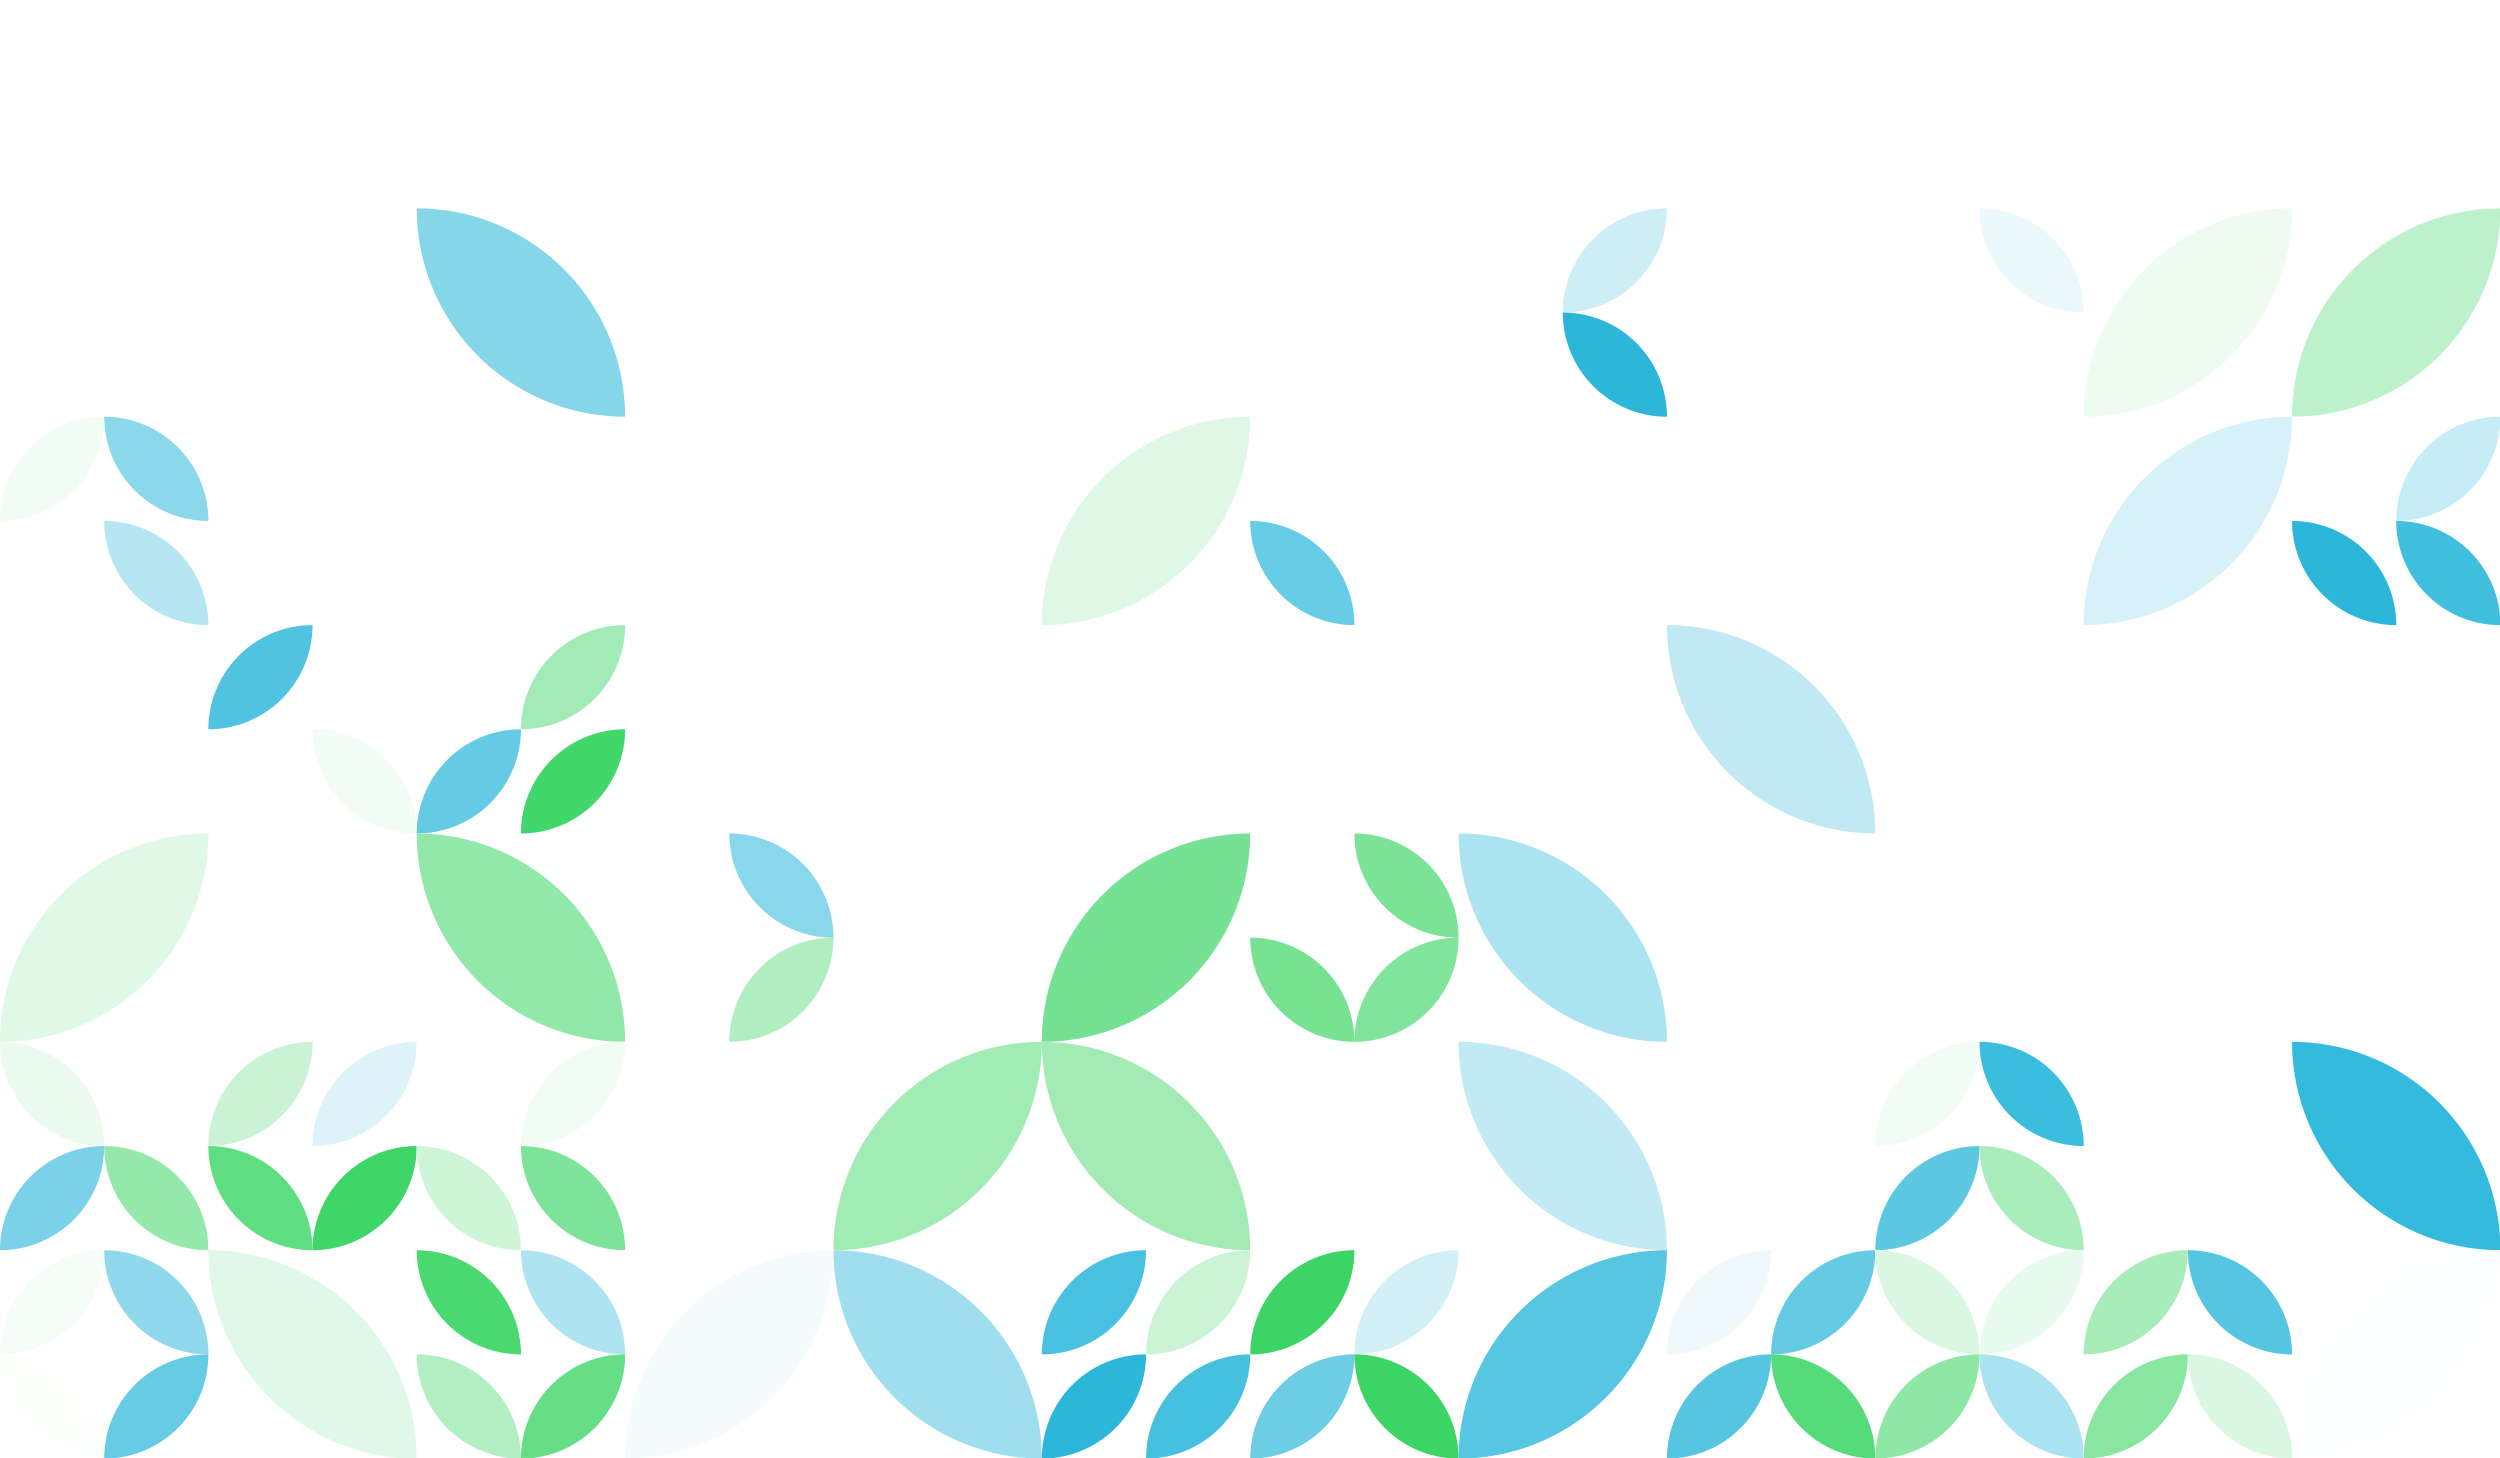 <?xml version="1.0" standalone="no"?><svg xmlns:xlink="http://www.w3.org/1999/xlink" xmlns="http://www.w3.org/2000/svg" viewBox="0 0 1000 583.344" preserveAspectRatio="xMaxYMax slice"><rect x="0" y="0" width="1000" height="583.344" fill="#333333" stroke="none"/><g transform="scale(1.864)"><rect x="0" y="0" width="536.571" height="313" fill="#ffffff"/><path d="M 89.43 44.71 A 44.71 44.71 0 0 1  134.14 89.42 L 89.43 44.71 A 44.71 44.71 0 0 0 134.14 89.42" fill="#86d6ea"/><rect x="313" y="44.714" width="44.714" height="44.714" fill="#ffffff"/><path d="M 335.36 67.07 A 22.36 22.36 0 0 1  357.72 44.71 L 335.36 67.07 A 22.36 22.36 0 0 0 357.72 44.71" fill="#ceeef6"/><path d="M 335.36 67.07 A 22.36 22.36 0 0 1  357.72 89.43 L 335.36 67.07 A 22.36 22.36 0 0 0 357.72 89.43" fill="#2cb7da"/><rect x="402.429" y="44.714" width="44.714" height="44.714" fill="#ffffff"/><path d="M 424.79 44.71 A 22.36 22.36 0 0 1  447.15 67.07 L 424.79 44.71 A 22.36 22.36 0 0 0 447.15 67.07" fill="#ebf8fc"/><path d="M 447.14 89.42 A 44.71 44.71 0 0 1  491.85 44.71 L 447.14 89.42 A 44.71 44.71 0 0 0 491.85 44.71" fill="#edfbf0"/><path d="M 491.86 89.42 A 44.71 44.71 0 0 1  536.57 44.71 L 491.86 89.42 A 44.71 44.71 0 0 0 536.57 44.71" fill="#bdf1cb"/><rect x="0" y="89.429" width="44.714" height="44.714" fill="#ffffff"/><path d="M 0 111.79 A 22.36 22.36 0 0 1  22.36 89.43 L 0 111.79 A 22.36 22.36 0 0 0 22.36 89.43" fill="#f1fcf4"/><path d="M 22.36 89.43 A 22.36 22.36 0 0 1  44.72 111.79 L 22.36 89.43 A 22.36 22.36 0 0 0 44.72 111.79" fill="#8cd8eb"/><path d="M 22.36 111.79 A 22.36 22.36 0 0 1  44.72 134.15 L 22.36 111.79 A 22.36 22.36 0 0 0 44.72 134.15" fill="#b6e6f2"/><path d="M 223.57 134.14 A 44.71 44.71 0 0 1  268.28 89.43 L 223.57 134.14 A 44.71 44.71 0 0 0 268.28 89.43" fill="#dff8e6"/><rect x="268.286" y="89.429" width="44.714" height="44.714" fill="#ffffff"/><path d="M 268.29 111.79 A 22.36 22.36 0 0 1  290.65 134.15 L 268.29 111.79 A 22.36 22.36 0 0 0 290.65 134.15" fill="#67cce5"/><path d="M 447.14 134.14 A 44.71 44.71 0 0 1  491.85 89.43 L 447.14 134.14 A 44.71 44.71 0 0 0 491.85 89.43" fill="#d7f1f8"/><rect x="491.857" y="89.429" width="44.714" height="44.714" fill="#ffffff"/><path d="M 514.21 111.79 A 22.36 22.36 0 0 1  536.57 89.43 L 514.21 111.79 A 22.36 22.36 0 0 0 536.57 89.43" fill="#c6ecf5"/><path d="M 491.86 111.79 A 22.36 22.36 0 0 1  514.22 134.15 L 491.86 111.79 A 22.36 22.36 0 0 0 514.22 134.15" fill="#2cb7da"/><path d="M 514.21 111.79 A 22.36 22.36 0 0 1  536.57 134.15 L 514.21 111.79 A 22.36 22.36 0 0 0 536.57 134.15" fill="#41bfde"/><rect x="44.714" y="134.143" width="44.714" height="44.714" fill="#ffffff"/><path d="M 44.71 156.5 A 22.36 22.36 0 0 1  67.07 134.14 L 44.71 156.5 A 22.36 22.36 0 0 0 67.07 134.14" fill="#4fc3e0"/><path d="M 67.07 156.5 A 22.36 22.36 0 0 1  89.43 178.86 L 67.07 156.5 A 22.36 22.36 0 0 0 89.43 178.86" fill="#f1fcf4"/><rect x="89.429" y="134.143" width="44.714" height="44.714" fill="#ffffff"/><path d="M 111.79 156.5 A 22.36 22.36 0 0 1  134.15 134.14 L 111.79 156.5 A 22.36 22.36 0 0 0 134.15 134.14" fill="#a3ebb6"/><path d="M 89.43 178.86 A 22.36 22.36 0 0 1  111.79 156.5 L 89.43 178.86 A 22.36 22.36 0 0 0 111.79 156.5" fill="#65cbe4"/><path d="M 111.79 178.86 A 22.36 22.36 0 0 1  134.15 156.5 L 111.79 178.86 A 22.36 22.36 0 0 0 134.15 156.5" fill="#42d76a"/><path d="M 357.71 134.14 A 44.71 44.71 0 0 1  402.42 178.85 L 357.71 134.14 A 44.71 44.71 0 0 0 402.42 178.85" fill="#c0e9f4"/><path d="M 0 223.57 A 44.71 44.71 0 0 1  44.71 178.86 L 0 223.57 A 44.71 44.71 0 0 0 44.71 178.86" fill="#e0f8e6"/><path d="M 89.43 178.86 A 44.71 44.71 0 0 1  134.14 223.57 L 89.43 178.86 A 44.71 44.71 0 0 0 134.14 223.57" fill="#91e8a8"/><rect x="134.143" y="178.857" width="44.714" height="44.714" fill="#ffffff"/><path d="M 156.5 178.86 A 22.36 22.36 0 0 1  178.86 201.22 L 156.5 178.86 A 22.36 22.36 0 0 0 178.86 201.22" fill="#89d7ea"/><path d="M 156.5 223.57 A 22.36 22.36 0 0 1  178.86 201.21 L 156.5 223.57 A 22.36 22.36 0 0 0 178.86 201.21" fill="#b0eec0"/><path d="M 223.57 223.57 A 44.71 44.71 0 0 1  268.28 178.86 L 223.57 223.57 A 44.71 44.71 0 0 0 268.28 178.86" fill="#75e192"/><rect x="268.286" y="178.857" width="44.714" height="44.714" fill="#ffffff"/><path d="M 290.64 178.86 A 22.36 22.36 0 0 1  313 201.22 L 290.64 178.86 A 22.36 22.36 0 0 0 313 201.22" fill="#7ae396"/><path d="M 268.29 201.21 A 22.36 22.36 0 0 1  290.65 223.57 L 268.29 201.21 A 22.36 22.36 0 0 0 290.65 223.57" fill="#76e292"/><path d="M 290.64 223.57 A 22.36 22.36 0 0 1  313 201.21 L 290.64 223.57 A 22.36 22.36 0 0 0 313 201.21" fill="#80e49b"/><path d="M 313 178.86 A 44.71 44.71 0 0 1  357.71 223.57 L 313 178.86 A 44.71 44.71 0 0 0 357.71 223.57" fill="#abe3f0"/><rect x="0" y="223.571" width="44.714" height="44.714" fill="#ffffff"/><path d="M 0 223.57 A 22.36 22.36 0 0 1  22.36 245.93 L 0 223.57 A 22.36 22.36 0 0 0 22.36 245.93" fill="#ecfbf0"/><path d="M 0 268.29 A 22.36 22.36 0 0 1  22.36 245.93 L 0 268.29 A 22.36 22.36 0 0 0 22.36 245.93" fill="#7bd2e8"/><path d="M 22.36 245.93 A 22.36 22.36 0 0 1  44.72 268.29 L 22.36 245.93 A 22.36 22.36 0 0 0 44.72 268.29" fill="#94e8aa"/><rect x="44.714" y="223.571" width="44.714" height="44.714" fill="#ffffff"/><path d="M 44.71 245.93 A 22.36 22.36 0 0 1  67.07 223.57 L 44.71 245.93 A 22.36 22.36 0 0 0 67.07 223.57" fill="#c9f3d4"/><path d="M 67.07 245.93 A 22.36 22.36 0 0 1  89.43 223.57 L 67.07 245.93 A 22.36 22.36 0 0 0 89.43 223.57" fill="#ddf3f9"/><path d="M 44.71 245.93 A 22.36 22.36 0 0 1  67.07 268.29 L 44.71 245.93 A 22.36 22.36 0 0 0 67.07 268.29" fill="#5fdd81"/><path d="M 67.07 268.29 A 22.36 22.36 0 0 1  89.43 245.93 L 67.07 268.29 A 22.36 22.36 0 0 0 89.43 245.93" fill="#3ed666"/><rect x="89.429" y="223.571" width="44.714" height="44.714" fill="#ffffff"/><path d="M 111.79 245.93 A 22.36 22.36 0 0 1  134.15 223.57 L 111.79 245.93 A 22.36 22.36 0 0 0 134.15 223.57" fill="#f1fcf4"/><path d="M 89.43 245.93 A 22.36 22.36 0 0 1  111.79 268.29 L 89.43 245.93 A 22.36 22.36 0 0 0 111.79 268.29" fill="#cef5d8"/><path d="M 111.79 245.93 A 22.36 22.36 0 0 1  134.15 268.29 L 111.79 245.93 A 22.36 22.36 0 0 0 134.15 268.29" fill="#7de398"/><path d="M 178.86 268.28 A 44.71 44.71 0 0 1  223.57 223.57 L 178.86 268.28 A 44.71 44.71 0 0 0 223.57 223.57" fill="#a1ebb4"/><path d="M 223.57 223.57 A 44.71 44.71 0 0 1  268.28 268.28 L 223.57 223.57 A 44.71 44.71 0 0 0 268.28 268.28" fill="#a2ebb5"/><path d="M 313 223.57 A 44.71 44.71 0 0 1  357.71 268.28 L 313 223.57 A 44.71 44.71 0 0 0 357.71 268.28" fill="#c2eaf4"/><rect x="402.429" y="223.571" width="44.714" height="44.714" fill="#ffffff"/><path d="M 402.43 245.93 A 22.36 22.36 0 0 1  424.79 223.57 L 402.43 245.93 A 22.36 22.36 0 0 0 424.79 223.57" fill="#f1fcf4"/><path d="M 424.79 223.57 A 22.36 22.36 0 0 1  447.15 245.93 L 424.79 223.57 A 22.36 22.36 0 0 0 447.15 245.93" fill="#3bbddd"/><path d="M 402.43 268.29 A 22.36 22.36 0 0 1  424.79 245.93 L 402.43 268.29 A 22.36 22.36 0 0 0 424.79 245.93" fill="#5cc8e2"/><path d="M 424.79 245.93 A 22.36 22.36 0 0 1  447.15 268.29 L 424.79 245.93 A 22.36 22.36 0 0 0 447.15 268.29" fill="#a9edbb"/><path d="M 491.86 223.57 A 44.71 44.71 0 0 1  536.57 268.28 L 491.86 223.57 A 44.71 44.71 0 0 0 536.57 268.28" fill="#34badc"/><rect x="0" y="268.286" width="44.714" height="44.714" fill="#ffffff"/><path d="M 0 290.65 A 22.36 22.36 0 0 1  22.36 268.29 L 0 290.65 A 22.36 22.36 0 0 0 22.36 268.29" fill="#f6fdf8"/><path d="M 22.36 268.29 A 22.36 22.36 0 0 1  44.72 290.65 L 22.36 268.29 A 22.36 22.36 0 0 0 44.72 290.65" fill="#90d9ec"/><path d="M 0 290.64 A 22.36 22.36 0 0 1  22.36 313 L 0 290.64 A 22.36 22.36 0 0 0 22.36 313" fill="#fdfffd"/><path d="M 22.36 313 A 22.36 22.36 0 0 1  44.72 290.64 L 22.36 313 A 22.36 22.36 0 0 0 44.72 290.64" fill="#66cbe4"/><path d="M 44.71 268.29 A 44.71 44.71 0 0 1  89.42 313 L 44.71 268.29 A 44.71 44.71 0 0 0 89.42 313" fill="#e0f8e7"/><rect x="89.429" y="268.286" width="44.714" height="44.714" fill="#ffffff"/><path d="M 89.43 268.29 A 22.36 22.36 0 0 1  111.79 290.65 L 89.43 268.29 A 22.36 22.36 0 0 0 111.79 290.65" fill="#4ad870"/><path d="M 111.79 268.29 A 22.36 22.36 0 0 1  134.15 290.65 L 111.79 268.29 A 22.36 22.36 0 0 0 134.15 290.65" fill="#aee4f1"/><path d="M 89.43 290.64 A 22.36 22.36 0 0 1  111.79 313 L 89.43 290.64 A 22.36 22.36 0 0 0 111.79 313" fill="#b1eec2"/><path d="M 111.79 313 A 22.36 22.36 0 0 1  134.15 290.64 L 111.79 313 A 22.36 22.36 0 0 0 134.15 290.64" fill="#65de85"/><path d="M 134.14 313 A 44.71 44.71 0 0 1  178.85 268.29 L 134.14 313 A 44.71 44.71 0 0 0 178.85 268.29" fill="#f5fbfd"/><path d="M 178.86 268.29 A 44.71 44.71 0 0 1  223.57 313 L 178.86 268.29 A 44.71 44.71 0 0 0 223.57 313" fill="#9edeee"/><rect x="223.571" y="268.286" width="44.714" height="44.714" fill="#ffffff"/><path d="M 223.57 290.65 A 22.36 22.36 0 0 1  245.93 268.29 L 223.57 290.65 A 22.36 22.36 0 0 0 245.93 268.29" fill="#47c1df"/><path d="M 245.93 290.65 A 22.36 22.36 0 0 1  268.29 268.29 L 245.93 290.65 A 22.36 22.36 0 0 0 268.29 268.29" fill="#cbf4d6"/><path d="M 223.57 313 A 22.36 22.36 0 0 1  245.93 290.64 L 223.57 313 A 22.36 22.36 0 0 0 245.93 290.64" fill="#2cb7da"/><path d="M 245.93 313 A 22.36 22.36 0 0 1  268.29 290.64 L 245.93 313 A 22.36 22.36 0 0 0 268.29 290.64" fill="#46c0df"/><rect x="268.286" y="268.286" width="44.714" height="44.714" fill="#ffffff"/><path d="M 268.29 290.65 A 22.36 22.36 0 0 1  290.65 268.29 L 268.29 290.65 A 22.36 22.36 0 0 0 290.65 268.29" fill="#3cd565"/><path d="M 290.64 290.65 A 22.36 22.36 0 0 1  313 268.29 L 290.64 290.65 A 22.36 22.36 0 0 0 313 268.29" fill="#d3f0f7"/><path d="M 268.29 313 A 22.36 22.36 0 0 1  290.65 290.64 L 268.29 313 A 22.36 22.36 0 0 0 290.65 290.64" fill="#6ccde5"/><path d="M 290.64 290.64 A 22.36 22.36 0 0 1  313 313 L 290.64 290.64 A 22.36 22.36 0 0 0 313 313" fill="#3cd565"/><path d="M 313 313 A 44.71 44.71 0 0 1  357.71 268.29 L 313 313 A 44.71 44.71 0 0 0 357.71 268.29" fill="#57c6e2"/><rect x="357.714" y="268.286" width="44.714" height="44.714" fill="#ffffff"/><path d="M 357.71 290.65 A 22.36 22.36 0 0 1  380.07 268.29 L 357.71 290.65 A 22.36 22.36 0 0 0 380.07 268.29" fill="#eff9fc"/><path d="M 380.07 290.65 A 22.36 22.36 0 0 1  402.43 268.29 L 380.07 290.65 A 22.36 22.36 0 0 0 402.43 268.29" fill="#65cbe4"/><path d="M 357.71 313 A 22.36 22.36 0 0 1  380.07 290.64 L 357.71 313 A 22.36 22.36 0 0 0 380.07 290.64" fill="#55c5e1"/><path d="M 380.07 290.64 A 22.36 22.36 0 0 1  402.43 313 L 380.07 290.64 A 22.36 22.36 0 0 0 402.43 313" fill="#55db79"/><rect x="402.429" y="268.286" width="44.714" height="44.714" fill="#ffffff"/><path d="M 402.43 268.29 A 22.36 22.36 0 0 1  424.79 290.65 L 402.43 268.29 A 22.36 22.36 0 0 0 424.79 290.65" fill="#d9f7e1"/><path d="M 424.79 290.65 A 22.36 22.36 0 0 1  447.15 268.29 L 424.79 290.65 A 22.36 22.36 0 0 0 447.15 268.29" fill="#e9faee"/><path d="M 402.43 313 A 22.36 22.36 0 0 1  424.79 290.64 L 402.43 313 A 22.36 22.36 0 0 0 424.79 290.64" fill="#8fe7a6"/><path d="M 424.79 290.64 A 22.36 22.36 0 0 1  447.15 313 L 424.79 290.64 A 22.36 22.36 0 0 0 447.15 313" fill="#a9e2f0"/><rect x="447.143" y="268.286" width="44.714" height="44.714" fill="#ffffff"/><path d="M 447.14 290.65 A 22.36 22.36 0 0 1  469.5 268.29 L 447.14 290.65 A 22.36 22.36 0 0 0 469.5 268.29" fill="#a8ecba"/><path d="M 469.5 268.29 A 22.36 22.36 0 0 1  491.86 290.65 L 469.5 268.29 A 22.36 22.36 0 0 0 491.86 290.65" fill="#55c5e1"/><path d="M 447.14 313 A 22.36 22.36 0 0 1  469.5 290.64 L 447.14 313 A 22.36 22.36 0 0 0 469.5 290.64" fill="#88e6a1"/><path d="M 469.5 290.64 A 22.36 22.36 0 0 1  491.86 313 L 469.5 290.64 A 22.36 22.36 0 0 0 491.86 313" fill="#d9f7e1"/><path d="M 491.86 313 A 44.71 44.71 0 0 1  536.57 268.29 L 491.86 313 A 44.71 44.71 0 0 0 536.57 268.29" fill="#fdfeff"/></g></svg>